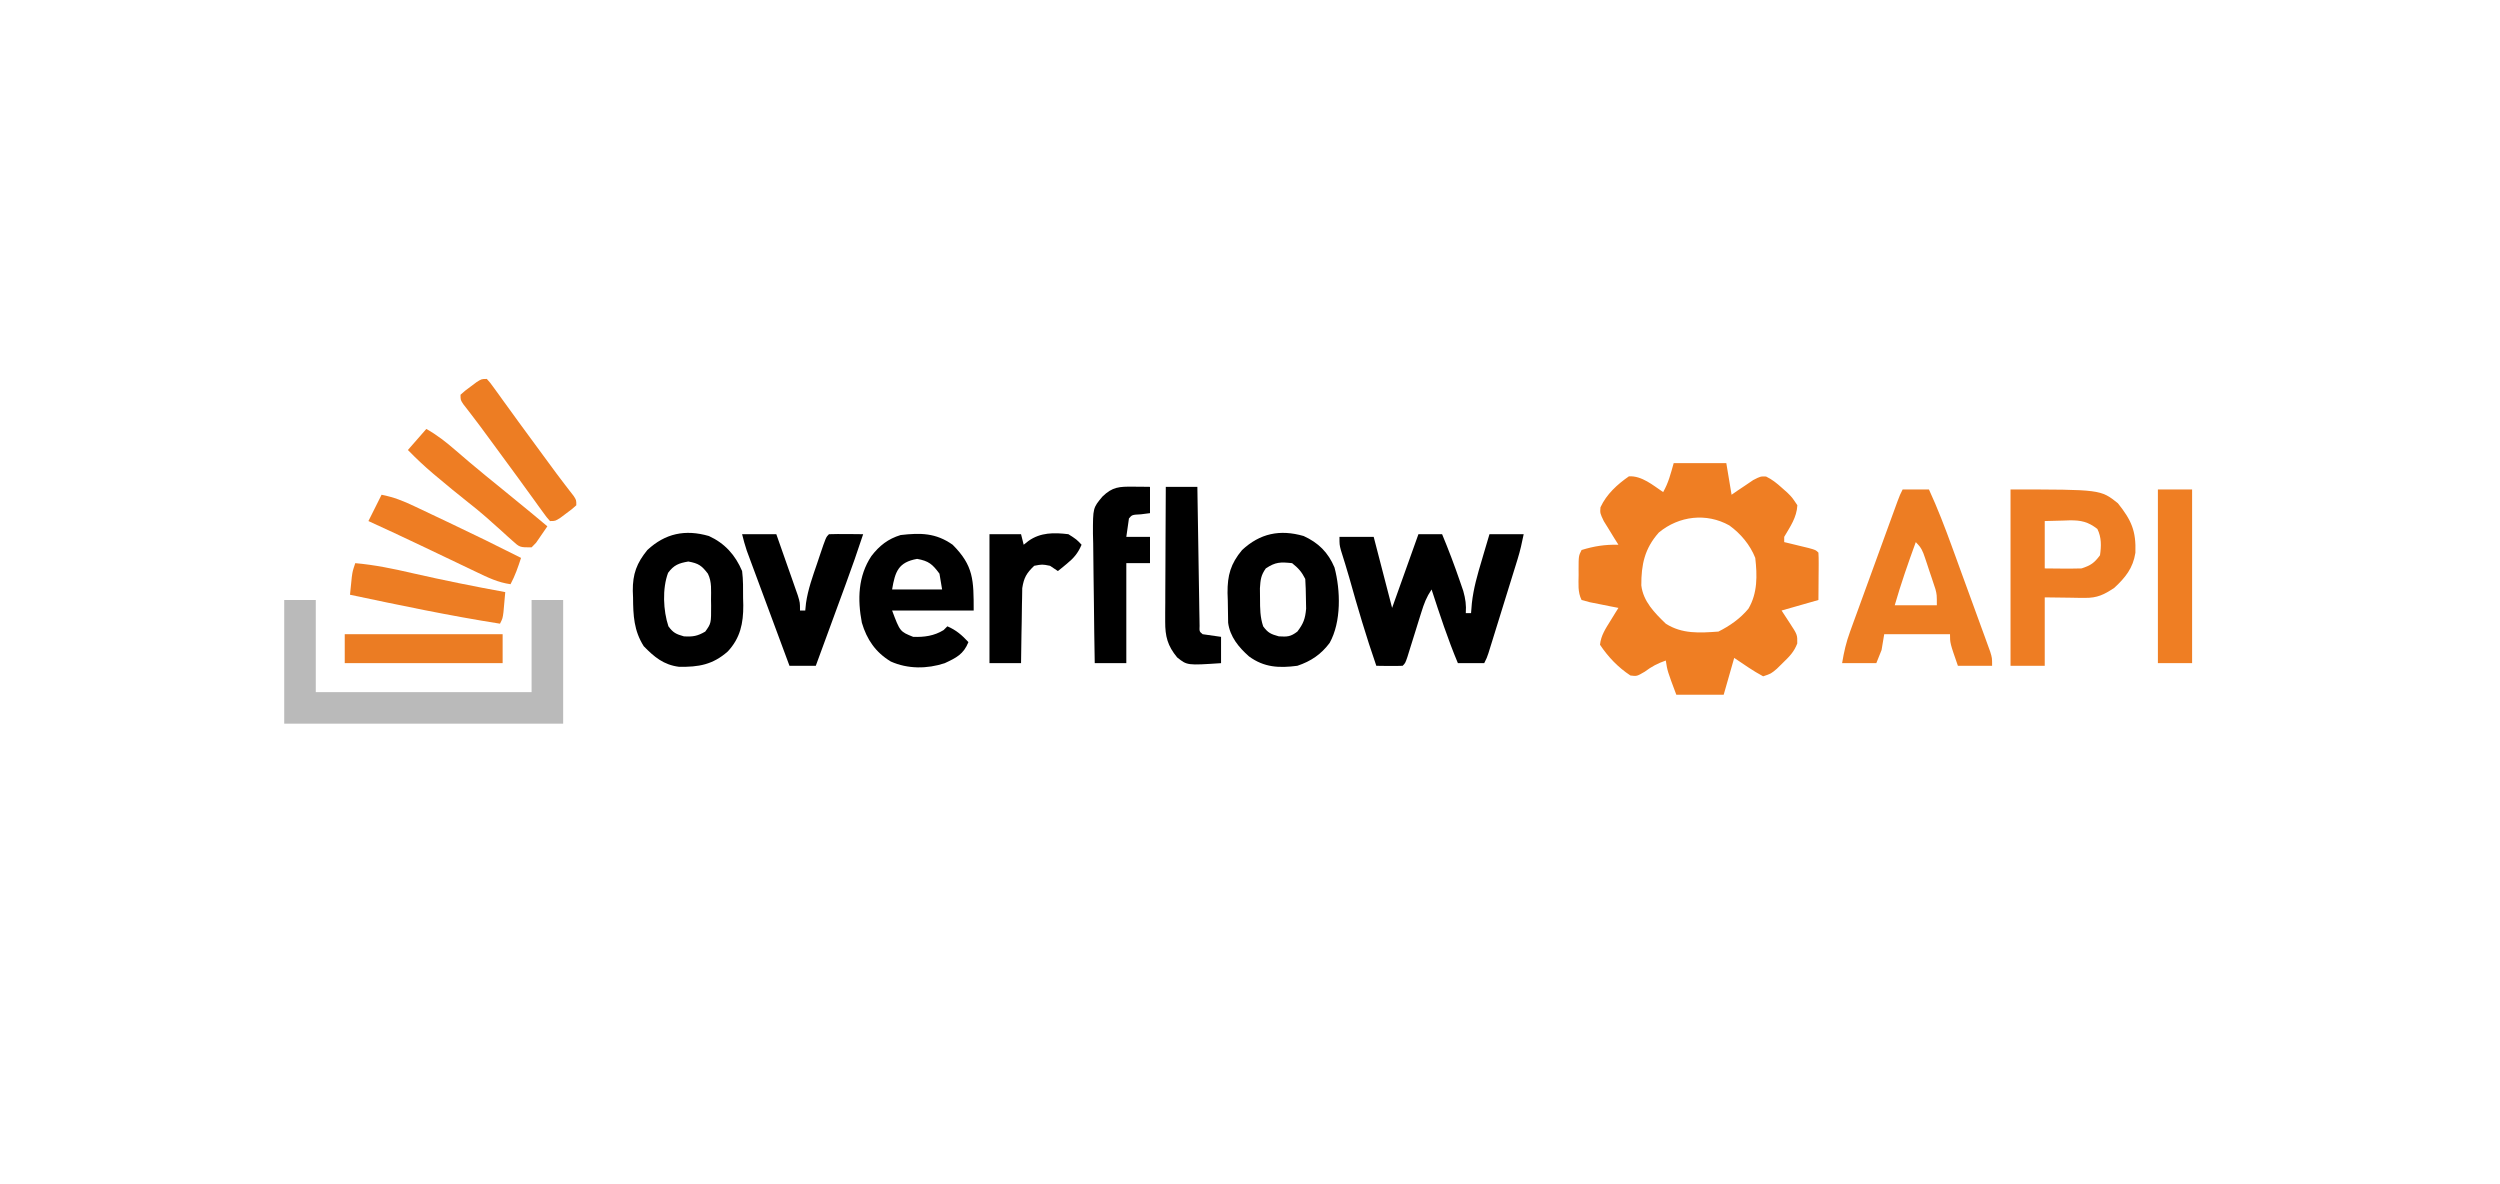 <svg version="1.1" xmlns="http://www.w3.org/2000/svg" width="950" height="450">
<rect width="100%" height="100%" fill="#333333" stroke="none"/>
<path d="M0 0 C313.5 0 627 0 950 0 C950 148.5 950 297 950 450 C636.5 450 323 450 0 450 C0 301.5 0 153 0 0 Z " fill="#262729" transform="translate(0,0)" data-index="0" style="visibility: visible; opacity: 1; fill: rgb(255, 255, 255);"></path>
<path d="M0 0 C6.6 0 13.2 0 20 0 C20.66 3.96 21.32 7.92 22 12 C22.748 11.483 23.495 10.966 24.266 10.434 C25.25 9.775 26.235 9.116 27.25 8.438 C28.225 7.776 29.199 7.115 30.203 6.434 C33 5 33 5 35.102 5.074 C37.456 6.222 39.179 7.622 41.125 9.375 C41.808 9.981 42.491 10.587 43.195 11.211 C45 13 45 13 47 16 C46.74 20.678 44.309 24.053 42 28 C42 28.66 42 29.32 42 30 C43.282 30.307 43.282 30.307 44.59 30.621 C45.695 30.891 46.799 31.16 47.938 31.438 C49.591 31.838 49.591 31.838 51.277 32.246 C54 33 54 33 55 34 C55.086 35.343 55.107 36.69 55.098 38.035 C55.093 39.248 55.093 39.248 55.088 40.486 C55.075 41.762 55.075 41.762 55.062 43.062 C55.058 43.917 55.053 44.771 55.049 45.65 C55.037 47.767 55.019 49.883 55 52 C50.38 53.32 45.76 54.64 41 56 C42.011 57.547 43.021 59.094 44.062 60.688 C47.013 65.204 47.013 65.204 46.957 68.535 C45.732 71.69 44.055 73.406 41.625 75.75 C40.834 76.529 40.042 77.307 39.227 78.109 C37 80 37 80 34 81 C30.136 78.948 26.639 76.44 23 74 C21.68 78.62 20.36 83.24 19 88 C13.06 88 7.12 88 1 88 C-2.375 79 -2.375 79 -3 75 C-6.124 76.102 -8.321 77.241 -11 79.25 C-14 81 -14 81 -16.438 80.688 C-21.134 77.595 -24.888 73.668 -28 69 C-27.649 65.44 -25.79 62.746 -23.938 59.75 C-23.39 58.858 -22.842 57.966 -22.277 57.047 C-21.856 56.371 -21.434 55.696 -21 55 C-21.999 54.807 -22.998 54.613 -24.027 54.414 C-25.318 54.154 -26.608 53.893 -27.938 53.625 C-29.869 53.242 -29.869 53.242 -31.84 52.852 C-32.883 52.571 -33.926 52.29 -35 52 C-36.517 48.966 -36.144 45.824 -36.125 42.5 C-36.129 41.81 -36.133 41.121 -36.137 40.41 C-36.127 35.253 -36.127 35.253 -35 33 C-30.115 31.51 -26.125 30.897 -21 31 C-21.775 29.77 -21.775 29.77 -22.566 28.516 C-23.225 27.438 -23.884 26.36 -24.562 25.25 C-25.224 24.183 -25.885 23.115 -26.566 22.016 C-28 19 -28 19 -27.82 16.762 C-25.495 11.768 -21.448 8.086 -17 5 C-12.124 4.743 -7.912 8.369 -4 11 C-1.936 7.315 -1.233 4.316 0 0 Z " fill="#EF7E23" transform="translate(636,176)" data-index="1" style="visibility: visible; opacity: 1;"></path>
<path d="M0 0 C3.96 0 7.92 0 12 0 C12 11.55 12 23.1 12 35 C39.06 35 66.12 35 94 35 C94 23.45 94 11.9 94 0 C97.96 0 101.92 0 106 0 C106 15.51 106 31.02 106 47 C71.02 47 36.04 47 0 47 C0 31.49 0 15.98 0 0 Z " fill="#BABABA" transform="translate(108,228)" data-index="2" style="visibility: visible; opacity: 1;"></path>
<path d="M0 0 C34.25 0 34.25 0 40.812 5.25 C45.943 11.699 47.745 15.731 47.453 24.059 C46.558 29.868 43.656 33.465 39.438 37.375 C35.556 39.963 32.956 41.256 28.234 41.195 C27.432 41.19 26.63 41.185 25.804 41.18 C24.796 41.162 23.788 41.144 22.75 41.125 C19.532 41.084 16.315 41.042 13 41 C13 49.58 13 58.16 13 67 C8.71 67 4.42 67 0 67 C0 44.89 0 22.78 0 0 Z " fill="#EE7D23" transform="translate(764,186)" data-index="3" style="visibility: visible; opacity: 1;"></path>
<path d="M0 0 C3.3 0 6.6 0 10 0 C13.289 7.149 16.079 14.411 18.766 21.805 C19.423 23.606 19.423 23.606 20.094 25.444 C21.013 27.966 21.931 30.489 22.847 33.013 C24.02 36.246 25.201 39.477 26.384 42.707 C27.516 45.8 28.64 48.896 29.766 51.992 C30.191 53.152 30.615 54.311 31.053 55.505 C31.441 56.577 31.828 57.649 32.228 58.753 C32.571 59.697 32.914 60.64 33.268 61.612 C34 64 34 64 34 67 C29.71 67 25.42 67 21 67 C18 58.375 18 58.375 18 55 C9.75 55 1.5 55 -7 55 C-7.33 56.98 -7.66 58.96 -8 61 C-8.99 63.475 -8.99 63.475 -10 66 C-14.29 66 -18.58 66 -23 66 C-22.259 61.555 -21.481 58.168 -19.975 54.026 C-19.557 52.872 -19.14 51.718 -18.711 50.529 C-18.034 48.681 -18.034 48.681 -17.344 46.797 C-16.876 45.51 -16.409 44.223 -15.943 42.936 C-14.967 40.248 -13.989 37.562 -13.007 34.877 C-11.749 31.433 -10.496 27.987 -9.244 24.54 C-8.05 21.25 -6.853 17.961 -5.656 14.672 C-5.205 13.432 -4.754 12.193 -4.289 10.916 C-3.872 9.774 -3.455 8.632 -3.025 7.456 C-2.658 6.448 -2.29 5.44 -1.911 4.402 C-1 2 -1 2 0 0 Z " fill="#ED7D23" transform="translate(723,186)" data-index="4" style="visibility: visible; opacity: 1;"></path>
<path d="M0 0 C2.97 0 5.94 0 9 0 C11.441 5.877 13.69 11.793 15.75 17.812 C16.178 19.056 16.606 20.3 17.047 21.582 C17.892 24.613 18.213 26.887 18 30 C18.66 30 19.32 30 20 30 C20.102 28.743 20.204 27.486 20.309 26.191 C20.932 20.578 22.444 15.334 24.062 9.938 C24.485 8.496 24.485 8.496 24.916 7.025 C25.604 4.682 26.301 2.341 27 0 C31.29 0 35.58 0 40 0 C39.345 3.273 38.685 6.238 37.709 9.391 C37.452 10.225 37.195 11.059 36.93 11.919 C36.654 12.805 36.378 13.692 36.094 14.605 C35.667 15.986 35.667 15.986 35.231 17.395 C34.63 19.334 34.028 21.273 33.425 23.212 C32.5 26.186 31.58 29.162 30.66 32.139 C30.076 34.024 29.491 35.908 28.906 37.793 C28.63 38.686 28.354 39.578 28.07 40.498 C27.684 41.735 27.684 41.735 27.291 42.997 C27.065 43.723 26.84 44.45 26.607 45.199 C26 47 26 47 25 49 C21.7 49 18.4 49 15 49 C11.156 39.833 8.086 30.443 5 21 C3.013 23.98 2.145 26.328 1.09 29.727 C0.74 30.84 0.39 31.954 0.029 33.102 C-0.331 34.264 -0.691 35.427 -1.062 36.625 C-1.78 38.931 -2.5 41.235 -3.223 43.539 C-3.54 44.562 -3.857 45.585 -4.184 46.639 C-5 49 -5 49 -6 50 C-7.686 50.072 -9.375 50.084 -11.062 50.062 C-11.982 50.053 -12.901 50.044 -13.848 50.035 C-14.558 50.024 -15.268 50.012 -16 50 C-19.834 38.955 -23.121 27.798 -26.271 16.541 C-27.273 13.05 -28.354 9.586 -29.445 6.122 C-30 4 -30 4 -30 1 C-25.71 1 -21.42 1 -17 1 C-14.69 9.91 -12.38 18.82 -10 28 C-6.7 18.76 -3.4 9.52 0 0 Z " fill="#F3F5F4" transform="translate(539,203)" data-index="5" style="visibility: visible; opacity: 1; fill: rgb(0, 0, 0);"></path>
<path d="M0 0 C6 2.743 10.042 7.214 12.613 13.312 C13.052 16.718 12.984 20.131 12.988 23.562 C13.013 24.479 13.037 25.396 13.062 26.34 C13.092 33.138 11.936 38.728 7.201 43.836 C1.459 48.923 -3.93 49.824 -11.375 49.695 C-17.21 48.954 -20.762 45.98 -24.762 41.875 C-28.507 35.97 -28.779 30.231 -28.824 23.438 C-28.857 22.578 -28.89 21.718 -28.924 20.832 C-28.977 14.421 -27.449 10.284 -23.387 5.312 C-16.578 -0.998 -9.053 -2.608 0 0 Z " fill="#F4F6F5" transform="translate(269.387,203.688)" data-index="6" style="visibility: visible; opacity: 1; fill: rgb(0, 0, 0);"></path>
<path d="M0 0 C5.594 2.557 9.316 6.22 11.723 11.957 C14.039 20.684 14.343 32.579 9.883 40.617 C6.616 44.98 2.788 47.573 -2.387 49.312 C-9.337 50.223 -15.025 49.961 -20.77 45.742 C-24.686 42.28 -28.002 38.256 -28.693 32.966 C-28.764 30.164 -28.808 27.365 -28.824 24.562 C-28.857 23.598 -28.89 22.634 -28.924 21.641 C-28.974 14.906 -27.742 10.512 -23.387 5.312 C-16.578 -0.998 -9.053 -2.608 0 0 Z " fill="#F4F6F6" transform="translate(495.387,203.688)" data-index="7" style="visibility: visible; opacity: 1; fill: rgb(0, 0, 0);"></path>
<path d="M0 0 C7.99 7.99 8 13.44 8 25 C-2.23 25 -12.46 25 -23 25 C-20 33 -20 33 -15 35 C-10.773 35.156 -7.06 34.647 -3.438 32.438 C-2.963 31.963 -2.489 31.489 -2 31 C1.366 32.443 3.51 34.333 6 37 C4.151 41.627 1.368 42.964 -3.012 45.012 C-9.671 47.214 -17.038 47.265 -23.5 44.375 C-29.293 40.875 -32.603 36.03 -34.496 29.625 C-36.193 20.785 -35.944 11.937 -30.863 4.289 C-27.787 0.31 -24.552 -2.22 -19.75 -3.688 C-12.203 -4.545 -6.408 -4.529 0 0 Z " fill="#F3F5F4" transform="translate(362,207)" data-index="8" style="visibility: visible; opacity: 1; fill: rgb(0, 0, 0);"></path>
<path d="M0 0 C4.319 3.119 7.889 7.37 9.855 12.34 C10.614 19.01 10.752 25.709 7.27 31.621 C4.183 35.373 0.182 38.176 -4.145 40.34 C-11.316 40.861 -17.968 41.293 -24.145 37.34 C-28.408 33.216 -32.727 28.884 -33.445 22.789 C-33.479 14.927 -32.209 8.775 -26.781 2.695 C-19.096 -3.67 -8.634 -4.842 0 0 Z " fill="#272728" transform="translate(657.145,199.66)" data-index="9" style="visibility: visible; opacity: 1; fill: rgb(255, 255, 255);"></path>
<path d="M0 0 C4.29 0 8.58 0 13 0 C14.506 4.269 16.005 8.54 17.5 12.812 C17.929 14.027 18.359 15.242 18.801 16.494 C19.41 18.239 19.41 18.239 20.031 20.02 C20.408 21.093 20.785 22.167 21.174 23.273 C22 26 22 26 22 29 C22.66 29 23.32 29 24 29 C24.139 27.604 24.139 27.604 24.281 26.18 C25.027 20.967 26.801 16.091 28.5 11.125 C28.821 10.163 29.142 9.202 29.473 8.211 C31.859 1.141 31.859 1.141 33 0 C35.186 -0.073 37.375 -0.084 39.562 -0.062 C41.359 -0.049 41.359 -0.049 43.191 -0.035 C44.118 -0.024 45.045 -0.012 46 0 C43.93 6.329 41.723 12.598 39.426 18.848 C39.097 19.745 38.768 20.642 38.43 21.567 C37.392 24.399 36.352 27.231 35.312 30.062 C34.603 31.997 33.894 33.931 33.186 35.865 C31.458 40.577 29.73 45.289 28 50 C24.7 50 21.4 50 18 50 C15.595 43.523 13.192 37.045 10.792 30.566 C9.975 28.362 9.157 26.159 8.339 23.955 C7.163 20.788 5.989 17.621 4.816 14.453 C4.45 13.468 4.083 12.482 3.705 11.467 C3.365 10.546 3.025 9.625 2.674 8.677 C2.374 7.868 2.075 7.06 1.766 6.227 C1.064 4.187 0.523 2.093 0 0 Z " fill="#F1F2F2" transform="translate(282,203)" data-index="10" style="visibility: visible; opacity: 1; fill: rgb(0, 0, 0);"></path>
<path d="M0 0 C1.189 0.009 2.377 0.018 3.602 0.027 C4.517 0.039 5.432 0.051 6.375 0.062 C6.375 3.362 6.375 6.662 6.375 10.062 C4.673 10.279 4.673 10.279 2.938 10.5 C-0.433 10.674 -0.433 10.674 -1.625 12.062 C-1.993 14.391 -2.327 16.724 -2.625 19.062 C0.345 19.062 3.315 19.062 6.375 19.062 C6.375 22.363 6.375 25.663 6.375 29.062 C3.405 29.062 0.435 29.062 -2.625 29.062 C-2.625 41.602 -2.625 54.142 -2.625 67.062 C-6.585 67.062 -10.545 67.062 -14.625 67.062 C-14.761 59.491 -14.871 51.92 -14.936 44.347 C-14.967 40.83 -15.009 37.314 -15.078 33.798 C-15.156 29.749 -15.184 25.702 -15.211 21.652 C-15.242 20.398 -15.273 19.143 -15.305 17.851 C-15.309 8.084 -15.309 8.084 -11.713 3.776 C-7.892 0.048 -5.315 -0.052 0 0 Z " fill="#F6F8F7" transform="translate(430.625,184.938)" data-index="11" style="visibility: visible; opacity: 1; fill: rgb(0, 0, 0);"></path>
<path d="M0 0 C3.96 0 7.92 0 12 0 C12.025 1.661 12.05 3.322 12.076 5.033 C12.17 11.17 12.27 17.307 12.372 23.444 C12.416 26.104 12.457 28.765 12.497 31.426 C12.555 35.241 12.619 39.056 12.684 42.871 C12.7 44.069 12.717 45.267 12.734 46.501 C12.754 47.602 12.774 48.703 12.795 49.838 C12.81 50.812 12.826 51.787 12.842 52.792 C12.756 54.974 12.756 54.974 14 56 C16.328 56.368 18.662 56.702 21 57 C21 60.3 21 63.6 21 67 C8.113 67.86 8.113 67.86 4.312 64.812 C0.685 60.401 -0.252 56.862 -0.227 51.2 C-0.227 50.059 -0.227 48.918 -0.227 47.743 C-0.216 46.522 -0.206 45.301 -0.195 44.043 C-0.192 42.785 -0.19 41.527 -0.187 40.231 C-0.177 36.898 -0.16 33.566 -0.137 30.234 C-0.117 26.828 -0.108 23.423 -0.098 20.018 C-0.076 13.345 -0.041 6.673 0 0 Z " fill="#F8FAF9" transform="translate(443,185)" data-index="12" style="visibility: visible; opacity: 1; fill: rgb(0, 0, 0);"></path>
<path d="M0 0 C4.29 0 8.58 0 13 0 C13 21.78 13 43.56 13 66 C8.71 66 4.42 66 0 66 C0 44.22 0 22.44 0 0 Z " fill="#EF7E23" transform="translate(820,186)" data-index="13" style="visibility: visible;"></path>
<path d="M0 0 C3.96 0 7.92 0 12 0 C12.33 1.32 12.66 2.64 13 4 C13.598 3.526 14.196 3.051 14.812 2.562 C19.391 -0.708 24.572 -0.665 30 0 C33.125 2 33.125 2 35 4 C33.618 7.21 32.076 9.049 29.375 11.25 C28.743 11.771 28.112 12.292 27.461 12.828 C26.979 13.215 26.497 13.602 26 14 C25.01 13.34 24.02 12.68 23 12 C20.043 11.417 20.043 11.417 17 12 C14.085 14.787 13.079 16.492 12.454 20.505 C12.433 21.82 12.412 23.134 12.391 24.488 C12.374 25.191 12.358 25.895 12.341 26.619 C12.292 28.85 12.271 31.081 12.25 33.312 C12.222 34.831 12.192 36.35 12.16 37.869 C12.086 41.579 12.037 45.289 12 49 C8.04 49 4.08 49 0 49 C0 32.83 0 16.66 0 0 Z " fill="#F5F7F6" transform="translate(376,203)" data-index="14" style="visibility: visible; opacity: 1; fill: rgb(0, 0, 0);"></path>
<path d="M0 0 C1.29 1.443 1.29 1.443 2.766 3.488 C3.319 4.248 3.873 5.009 4.443 5.792 C5.04 6.624 5.636 7.455 6.25 8.312 C7.515 10.055 8.781 11.797 10.047 13.539 C10.698 14.44 11.35 15.342 12.021 16.271 C15.156 20.595 18.329 24.89 21.5 29.188 C22.344 30.334 22.344 30.334 23.204 31.503 C23.745 32.238 24.286 32.973 24.844 33.73 C25.363 34.437 25.883 35.144 26.418 35.873 C27.512 37.344 28.62 38.804 29.738 40.256 C30.564 41.33 30.564 41.33 31.406 42.426 C31.904 43.066 32.403 43.705 32.916 44.365 C34 46 34 46 34 48 C32.32 49.508 32.32 49.508 30.125 51.125 C29.406 51.664 28.686 52.203 27.945 52.758 C26 54 26 54 24 54 C22.71 52.557 22.71 52.557 21.234 50.512 C20.681 49.752 20.127 48.991 19.557 48.208 C18.96 47.376 18.364 46.545 17.75 45.688 C16.485 43.945 15.219 42.203 13.953 40.461 C13.302 39.56 12.65 38.658 11.979 37.729 C8.844 33.405 5.671 29.11 2.5 24.812 C1.656 23.666 1.656 23.666 0.796 22.497 C0.255 21.762 -0.286 21.027 -0.844 20.27 C-1.363 19.563 -1.883 18.856 -2.418 18.127 C-3.512 16.656 -4.62 15.196 -5.738 13.744 C-6.289 13.028 -6.839 12.312 -7.406 11.574 C-7.904 10.934 -8.403 10.295 -8.916 9.635 C-10 8 -10 8 -10 6 C-8.32 4.492 -8.32 4.492 -6.125 2.875 C-5.406 2.336 -4.686 1.797 -3.945 1.242 C-2 0 -2 0 0 0 Z " fill="#ED7D23" transform="translate(185,144)" data-index="15" style="visibility: visible; opacity: 1;"></path>
<path d="M0 0 C4.102 2.286 7.592 5.06 11.125 8.125 C12.281 9.115 13.437 10.105 14.594 11.094 C15.167 11.585 15.741 12.076 16.332 12.582 C20.498 16.123 24.759 19.55 29 23 C40.453 32.353 40.453 32.353 46 37 C45.1 38.344 44.179 39.675 43.25 41 C42.484 42.114 42.484 42.114 41.703 43.25 C41.141 43.828 40.579 44.405 40 45 C35.502 45 35.502 45 32.68 42.438 C32.067 41.892 31.455 41.347 30.824 40.785 C30.181 40.196 29.538 39.607 28.875 39 C27.522 37.793 26.168 36.587 24.812 35.383 C24.156 34.797 23.5 34.21 22.824 33.606 C20.566 31.618 18.24 29.734 15.875 27.875 C11.92 24.755 8.04 21.558 4.188 18.312 C3.648 17.861 3.108 17.409 2.552 16.943 C-0.804 14.103 -3.935 11.144 -7 8 C-4.69 5.36 -2.38 2.72 0 0 Z " fill="#EE7D23" transform="translate(162,163)" data-index="16" style="visibility: visible; opacity: 1;"></path>
<path d="M0 0 C7.426 0.65 14.495 2.13 21.75 3.812 C33.456 6.476 45.19 8.848 57 11 C56.859 12.625 56.712 14.25 56.562 15.875 C56.481 16.78 56.4 17.685 56.316 18.617 C56 21 56 21 55 23 C35.879 19.991 16.932 16.004 -2 12 C-1.858 10.562 -1.711 9.125 -1.562 7.688 C-1.481 6.887 -1.4 6.086 -1.316 5.262 C-1 3 -1 3 0 0 Z " fill="#ED7D23" transform="translate(135,214)" data-index="17" style="visibility: visible; opacity: 1;"></path>
<path d="M0 0 C4.602 0.92 8.261 2.353 12.434 4.352 C13.148 4.689 13.862 5.026 14.598 5.373 C16.112 6.088 17.624 6.806 19.135 7.527 C21.396 8.605 23.662 9.677 25.928 10.746 C35.013 15.045 44.031 19.463 53 24 C51.865 27.48 50.738 30.773 49 34 C44.298 33.356 40.322 31.435 36.094 29.395 C35.333 29.033 34.571 28.671 33.787 28.299 C31.356 27.142 28.928 25.977 26.5 24.812 C24.107 23.67 21.713 22.53 19.319 21.39 C17.761 20.647 16.203 19.904 14.646 19.16 C8.124 16.048 1.572 13.004 -5 10 C-3.35 6.7 -1.7 3.4 0 0 Z " fill="#EE7D23" transform="translate(145,188)" data-index="18" style="visibility: visible; opacity: 1;"></path>
<path d="M0 0 C19.8 0 39.6 0 60 0 C60 3.63 60 7.26 60 11 C40.2 11 20.4 11 0 11 C0 7.37 0 3.74 0 0 Z " fill="#EB7C23" transform="translate(131,241)" data-index="19" style="visibility: visible; opacity: 1;"></path>
<path d="M0 0 C3.889 0.707 5.072 1.532 7.438 4.625 C9.002 7.753 8.622 11.069 8.625 14.5 C8.637 15.221 8.649 15.941 8.662 16.684 C8.681 23.497 8.681 23.497 6.438 26.625 C3.48 28.35 1.743 28.643 -1.688 28.438 C-4.648 27.601 -5.774 27.072 -7.562 24.625 C-9.542 18.687 -9.929 10.264 -7.691 4.305 C-5.485 1.31 -3.608 0.633 0 0 Z " fill="#2B2C2E" transform="translate(261.562,213.375)" data-index="20" style="visibility: visible; opacity: 1; fill: rgb(255, 255, 255);"></path>
<path d="M0 0 C2.365 1.867 3.66 3.321 5 6 C5.151 8.453 5.231 10.859 5.25 13.312 C5.276 14.629 5.302 15.945 5.328 17.301 C4.987 21.142 4.304 22.964 2 26 C-0.585 27.961 -1.788 28.013 -5.062 27.812 C-8.069 26.981 -9.189 26.478 -11 24 C-12.178 20.465 -12.184 17.241 -12.188 13.562 C-12.202 12.244 -12.216 10.925 -12.23 9.566 C-12.02 6.308 -11.862 4.617 -10 2 C-6.279 -0.48 -4.402 -0.463 0 0 Z " fill="#2A2B2D" transform="translate(491,214)" data-index="21" style="visibility: visible; opacity: 1; fill: rgb(255, 255, 255);"></path>
<path d="M0 0 C3.558 -0.093 3.558 -0.093 7.188 -0.188 C8.294 -0.228 8.294 -0.228 9.423 -0.27 C13.827 -0.326 16.518 0.292 20 3 C21.597 6.195 21.508 9.532 21 13 C18.793 15.969 17.514 16.829 14 18 C9.33 18.136 4.673 18.043 0 18 C0 12.06 0 6.12 0 0 Z " fill="#272728" transform="translate(777,198)" data-index="22" style="visibility: visible; opacity: 1; fill: rgb(255, 255, 255);"></path>
<path d="M0 0 C2.104 2.104 2.582 3.231 3.508 5.992 C3.772 6.78 4.036 7.567 4.309 8.379 C4.578 9.203 4.847 10.026 5.125 10.875 C5.402 11.691 5.679 12.507 5.965 13.348 C6.227 14.138 6.488 14.928 6.758 15.742 C7.116 16.823 7.116 16.823 7.481 17.925 C8 20 8 20 8 24 C2.72 24 -2.56 24 -8 24 C-5.659 15.867 -2.898 7.948 0 0 Z " fill="#332D28" transform="translate(728,206)" data-index="23" style="visibility: visible; opacity: 1; fill: rgb(255, 255, 255);"></path>
<path d="M0 0 C4.434 0.792 5.842 2.029 8.5 5.625 C8.83 7.605 9.16 9.585 9.5 11.625 C3.23 11.625 -3.04 11.625 -9.5 11.625 C-8.366 4.822 -7.121 1.272 0 0 Z " fill="#3A3B3D" transform="translate(348.5,212.375)" data-index="24" style="visibility: visible; opacity: 1; fill: rgb(255, 255, 255);"></path>
</svg>